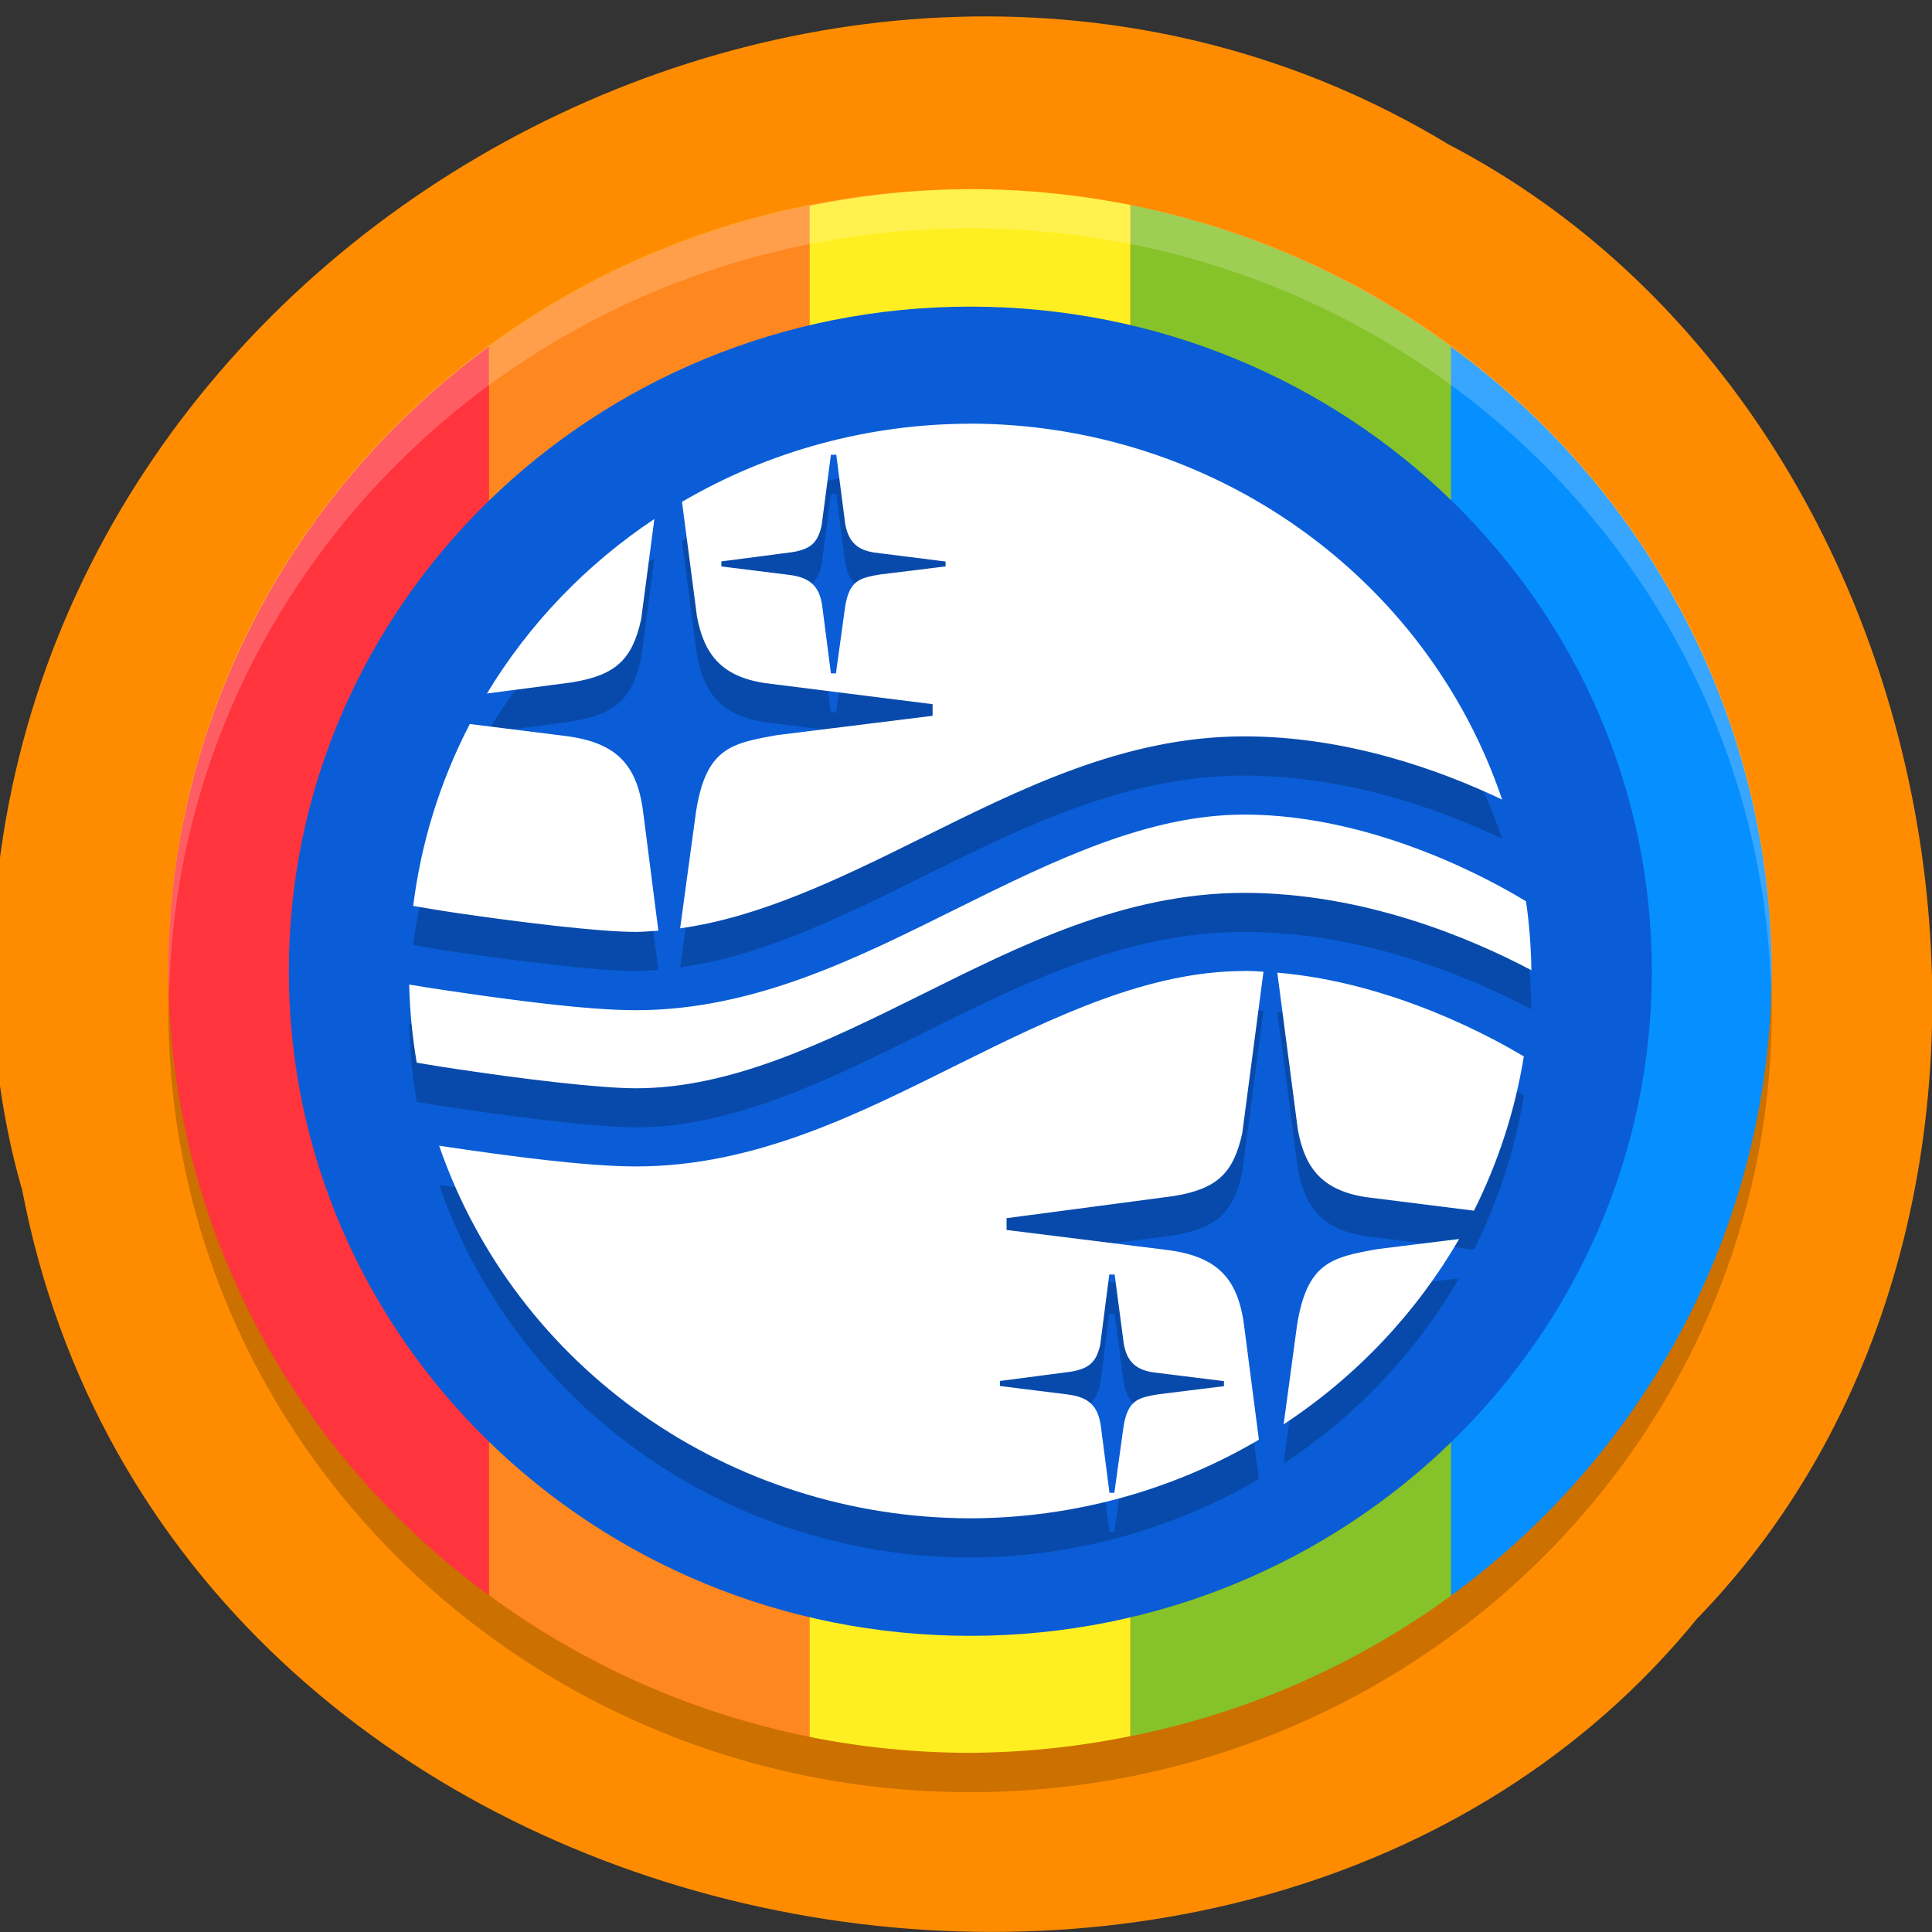 <svg xmlns="http://www.w3.org/2000/svg" viewBox="0 0 48 48"><rect x="0" y="0" width="48" height="48" fill="#333333" stroke="none"/><path d="m 0.539 29.504 c 3.652 19.344 30.379 24.52 41.621 10.715 c 9.965 -10.258 6.723 -29.895 -6.16 -36.625 c -14.852 -9 -35.645 2.129 -36.19 20.06 c -0.051 1.965 0.184 3.949 0.723 5.855" fill="#ff8c00"/><path d="m 44.02 25.1 c 0 10.727 -8.918 19.426 -19.918 19.426 c -11 0 -19.918 -8.699 -19.918 -19.426 c 0 -10.73 8.918 -19.43 19.918 -19.43 c 11 0 19.918 8.699 19.918 19.43" fill-opacity="0.2"/><path d="m 12.148 8.613 c -5 3.66 -7.957 9.406 -7.965 15.512 c 0.008 6.102 2.961 11.848 7.965 15.512" fill="#ff343d"/><path d="m 20.12 5.113 c -2.887 0.578 -5.609 1.773 -7.969 3.5 v 31.02 c 2.355 1.734 5.078 2.938 7.969 3.52" fill="#ff871f"/><path d="m 24.1 4.699 c -1.34 0.008 -2.672 0.145 -3.984 0.414 v 38.04 c 1.313 0.262 2.645 0.395 3.984 0.395 c 1.34 -0.008 2.672 -0.145 3.984 -0.414 v -38.04 c -1.313 -0.262 -2.645 -0.395 -3.984 -0.395" fill="#ffef22"/><path d="m 28.09 5.094 v 38.04 c 2.887 -0.574 5.609 -1.77 7.969 -3.496 v -31.02 c -2.355 -1.734 -5.078 -2.938 -7.969 -3.523" fill="#86c229"/><path d="m 36.05 8.613 v 31.03 c 5.01 -3.664 7.957 -9.414 7.965 -15.52 c -0.008 -6.102 -2.957 -11.848 -7.965 -15.508" fill="#0690ff"/><path d="m 41.04 24.13 c 0 9.117 -7.582 16.512 -16.934 16.512 c -9.352 0 -16.93 -7.395 -16.93 -16.512 c 0 -9.121 7.578 -16.512 16.93 -16.512 c 9.352 0 16.934 7.391 16.934 16.512" fill="#0a5dd6"/><path d="m 24.1 11.496 c -2.523 0.008 -4.996 0.676 -7.156 1.945 l 0.371 2.84 c 0.172 0.934 0.598 1.496 1.695 1.664 l 4.16 0.52 v 0.293 l -3.867 0.477 c -1.141 0.203 -1.762 0.324 -2.01 1.902 l -0.395 2.898 c 1.969 -0.27 3.93 -1.211 5.988 -2.234 c 2.449 -1.211 5.04 -2.531 8.02 -2.531 c 2.559 0 4.859 0.832 6.414 1.566 c -1.883 -5.566 -7.211 -9.332 -13.223 -9.34 m -3.453 0.777 h 0.133 l 0.223 1.719 c 0.074 0.398 0.254 0.637 0.723 0.707 l 1.77 0.223 v 0.125 l -1.645 0.203 c -0.484 0.086 -0.75 0.137 -0.852 0.809 l -0.227 1.641 h -0.125 l -0.207 -1.602 c -0.055 -0.52 -0.266 -0.77 -0.82 -0.84 l -1.695 -0.215 v -0.121 l 1.762 -0.23 c 0.469 -0.078 0.637 -0.246 0.73 -0.668 m -4.156 -0.156 c -1.695 1.129 -3.117 2.609 -4.16 4.336 l 2.113 -0.281 c 1.102 -0.18 1.5 -0.578 1.719 -1.566 m -4.258 2.605 c -0.734 1.414 -1.211 2.941 -1.406 4.52 c 0.461 0.074 0.484 0.086 1.063 0.172 c 1.625 0.238 3.559 0.473 4.469 0.473 c 0.188 0 0.375 -0.02 0.559 -0.031 l -0.367 -2.863 c -0.137 -1.215 -0.621 -1.809 -1.934 -1.973 m 16.852 1.953 c -2.363 0 -4.668 1.105 -7.113 2.32 c -2.445 1.215 -5.03 2.535 -7.996 2.535 c -1.223 0 -3.109 -0.25 -4.766 -0.496 c -0.473 -0.07 -0.465 -0.074 -0.867 -0.141 c 0.016 0.652 0.078 1.301 0.188 1.945 c 0.438 0.07 0.445 0.078 0.977 0.156 c 1.625 0.246 3.555 0.477 4.469 0.477 c 2.344 0 4.645 -1.105 7.09 -2.32 c 2.445 -1.215 5.04 -2.535 8.02 -2.535 c 2.988 0 5.645 1.137 7.137 1.922 c -0.008 -0.57 -0.051 -1.141 -0.133 -1.707 c -0.637 -0.395 -3.664 -2.156 -7 -2.156 m 0 3.887 c -2.363 0 -4.668 1.105 -7.113 2.32 c -2.445 1.215 -5.03 2.535 -7.996 2.535 c -1.223 0 -3.109 -0.254 -4.766 -0.5 c -0.07 -0.008 -0.063 -0.008 -0.129 -0.02 c 1.906 5.527 7.215 9.254 13.195 9.262 c 2.527 -0.008 5.01 -0.68 7.172 -1.953 l -0.355 -2.738 c -0.137 -1.219 -0.621 -1.813 -1.934 -1.977 l -3.98 -0.5 v -0.293 l 4.137 -0.543 c 1.102 -0.18 1.5 -0.574 1.719 -1.57 l 0.527 -4.01 c -0.152 -0.008 -0.316 -0.016 -0.477 -0.016 m 0.82 0.039 l 0.512 3.914 c 0.172 0.934 0.594 1.5 1.695 1.664 l 2.68 0.336 c 0.605 -1.207 1.023 -2.5 1.238 -3.828 c -0.723 -0.438 -3.223 -1.836 -6.125 -2.086 m 4.52 6.621 l -2.02 0.25 c -1.141 0.203 -1.762 0.32 -2.01 1.898 l -0.332 2.457 c 1.801 -1.184 3.293 -2.762 4.359 -4.605 m -8.691 0.883 h 0.133 l 0.227 1.719 c 0.07 0.398 0.254 0.637 0.723 0.707 l 1.766 0.223 v 0.125 l -1.641 0.203 c -0.488 0.086 -0.75 0.137 -0.855 0.809 l -0.227 1.637 h -0.121 l -0.207 -1.602 c -0.059 -0.516 -0.266 -0.77 -0.824 -0.84 l -1.691 -0.211 v -0.125 l 1.758 -0.23 c 0.469 -0.082 0.637 -0.246 0.734 -0.668" fill-opacity="0.2"/><g fill="#fff"><path d="m 24.1 10.527 c -2.523 0.004 -4.996 0.676 -7.156 1.941 l 0.371 2.84 c 0.172 0.934 0.598 1.5 1.695 1.664 l 4.16 0.523 v 0.289 l -3.867 0.48 c -1.141 0.203 -1.762 0.324 -2.01 1.898 l -0.395 2.902 c 1.969 -0.273 3.93 -1.215 5.988 -2.238 c 2.449 -1.211 5.04 -2.531 8.02 -2.531 c 2.559 0 4.859 0.832 6.414 1.57 c -1.883 -5.57 -7.211 -9.332 -13.223 -9.34 m -3.453 0.773 h 0.133 l 0.223 1.723 c 0.074 0.395 0.254 0.637 0.723 0.707 l 1.77 0.223 v 0.121 l -1.645 0.203 c -0.484 0.086 -0.75 0.141 -0.852 0.809 l -0.227 1.645 h -0.125 l -0.207 -1.605 c -0.055 -0.516 -0.266 -0.77 -0.82 -0.84 l -1.695 -0.211 v -0.125 l 1.762 -0.23 c 0.469 -0.074 0.637 -0.246 0.73 -0.668 m -4.156 -0.156 c -1.695 1.129 -3.117 2.609 -4.16 4.336 l 2.113 -0.277 c 1.102 -0.18 1.5 -0.578 1.719 -1.57 m -4.258 2.605 c -0.734 1.414 -1.211 2.945 -1.406 4.52 c 0.461 0.074 0.484 0.086 1.063 0.172 c 1.625 0.238 3.559 0.473 4.469 0.473 c 0.188 0 0.375 -0.02 0.559 -0.031 l -0.367 -2.863 c -0.137 -1.215 -0.621 -1.805 -1.934 -1.973 m 16.852 1.953 c -2.363 0 -4.668 1.109 -7.113 2.324 c -2.445 1.211 -5.03 2.535 -7.996 2.535 c -1.223 0 -3.109 -0.254 -4.766 -0.5 c -0.473 -0.07 -0.465 -0.074 -0.867 -0.137 c 0.016 0.648 0.078 1.301 0.188 1.941 c 0.438 0.07 0.445 0.078 0.977 0.156 c 1.625 0.246 3.555 0.48 4.469 0.48 c 2.344 0 4.645 -1.109 7.09 -2.324 c 2.445 -1.215 5.04 -2.531 8.02 -2.531 c 2.988 0 5.645 1.133 7.137 1.922 c -0.008 -0.574 -0.051 -1.145 -0.133 -1.711 c -0.637 -0.391 -3.664 -2.156 -7 -2.156 m 0 3.887 c -2.363 0 -4.668 1.105 -7.113 2.32 c -2.445 1.215 -5.03 2.535 -7.996 2.535 c -1.223 0 -3.109 -0.25 -4.766 -0.496 c -0.07 -0.012 -0.063 -0.012 -0.129 -0.02 c 1.906 5.523 7.215 9.25 13.195 9.258 c 2.527 -0.004 5.01 -0.68 7.172 -1.953 l -0.355 -2.738 c -0.137 -1.219 -0.621 -1.813 -1.934 -1.977 l -3.98 -0.496 v -0.293 l 4.137 -0.547 c 1.102 -0.176 1.5 -0.574 1.719 -1.566 l 0.527 -4.01 c -0.152 -0.012 -0.316 -0.02 -0.477 -0.02 m 0.82 0.039 l 0.512 3.914 c 0.172 0.934 0.594 1.5 1.695 1.668 l 2.68 0.336 c 0.605 -1.211 1.023 -2.5 1.238 -3.832 c -0.723 -0.434 -3.223 -1.836 -6.125 -2.082 m 4.52 6.617 l -2.02 0.25 c -1.141 0.203 -1.762 0.324 -2.01 1.898 l -0.332 2.457 c 1.801 -1.184 3.293 -2.762 4.359 -4.605 m -8.691 0.883 h 0.133 l 0.227 1.719 c 0.07 0.398 0.254 0.637 0.723 0.711 l 1.766 0.219 v 0.125 l -1.641 0.203 c -0.488 0.086 -0.75 0.137 -0.855 0.809 l -0.227 1.637 h -0.121 l -0.207 -1.598 c -0.059 -0.52 -0.266 -0.773 -0.824 -0.844 l -1.691 -0.211 v -0.125 l 1.758 -0.23 c 0.469 -0.078 0.637 -0.246 0.734 -0.668"/><path d="m 24.1 4.699 c -11 0 -19.918 8.695 -19.918 19.426 c 0.004 0.188 0.008 0.375 0.02 0.566 c 0.227 -10.563 9.07 -19.01 19.898 -19.02 c 10.77 0.008 19.586 8.363 19.898 18.863 c 0.008 -0.137 0.016 -0.27 0.02 -0.406 c 0 -10.73 -8.918 -19.426 -19.918 -19.426" fill-opacity="0.2"/></g></svg>